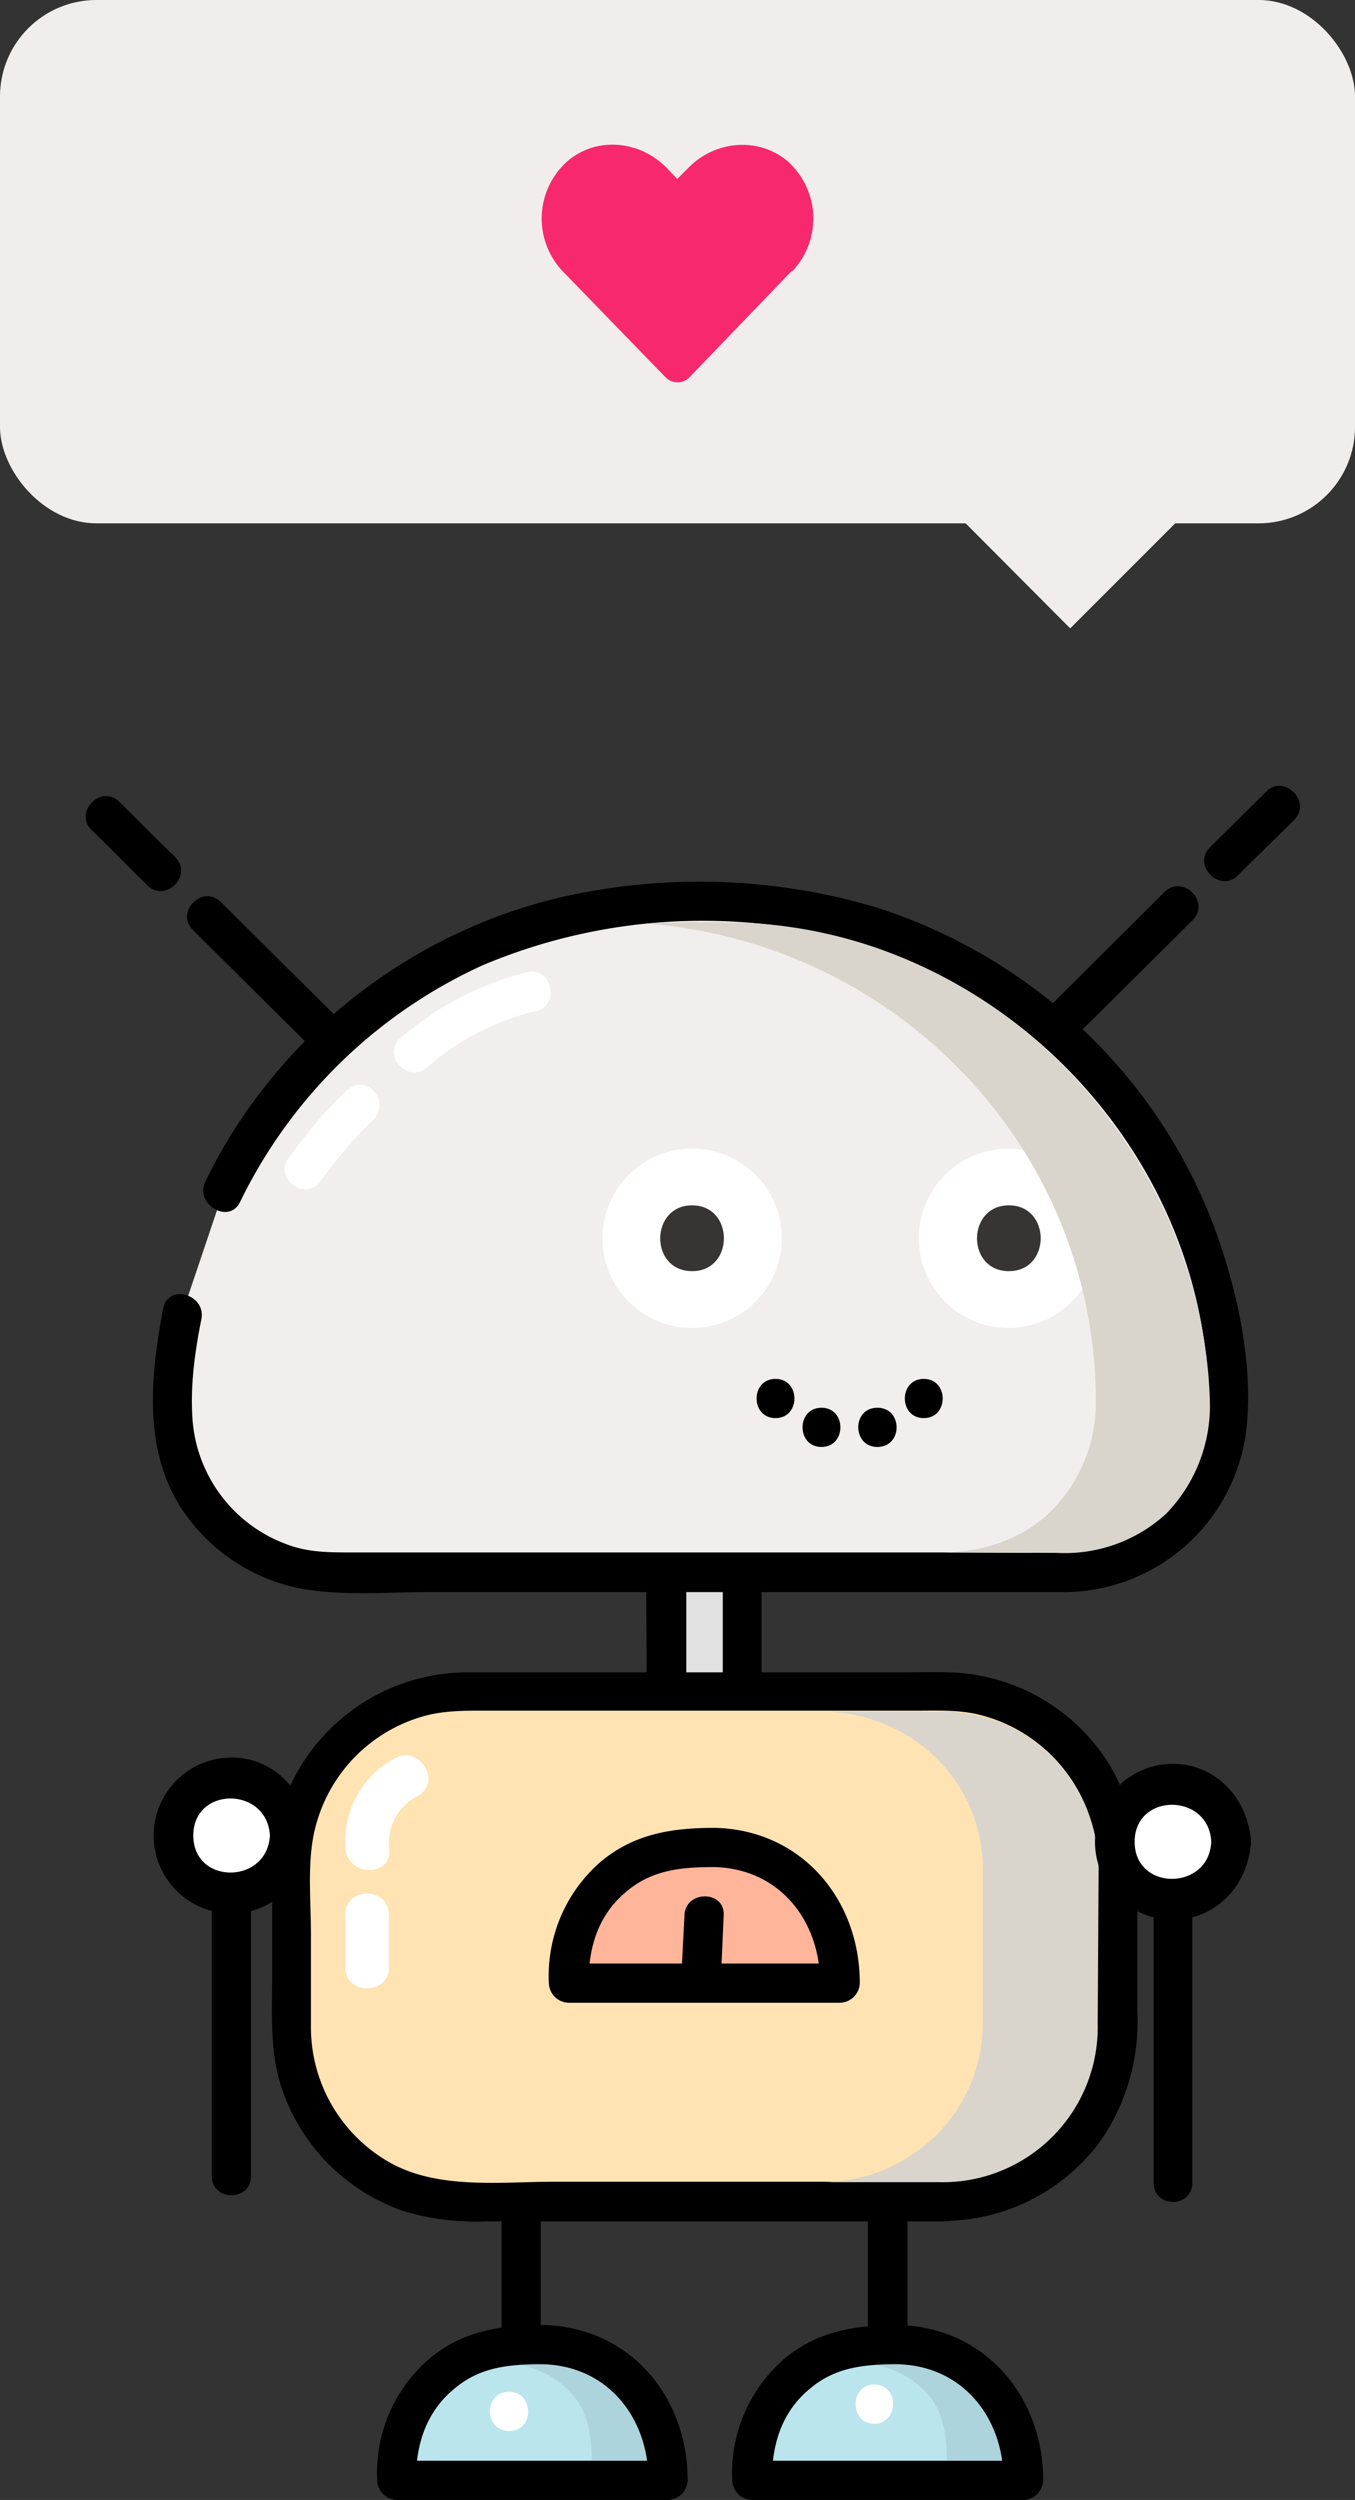 <svg xmlns="http://www.w3.org/2000/svg" viewBox="0 0 300.7 554.6"><rect x="0" y="0" width="300.7" height="554.6" fill="#333333" stroke="none"/> <g style="isolation:isolate"> <path d="M197 469.2v76.6" fill="none"/> <path d="M192.6 469.2v76.6c0 5.6 8.8 5.6 8.8 0v-76.6c0-5.7-8.8-5.7-8.8 0z"/> <path d="M115.6 466.8V549" fill="none"/> <path d="M111.3 466.8V549c0 5.6 8.7 5.6 8.7 0v-82.2c0-5.5-8.7-5.6-8.7 0z"/> <path fill="#e2e1e1" d="M157 411.1h-1.3a7.7 7.7 0 01-7.6-7.7v-73.8a7.7 7.7 0 017.6-7.7h1.3a7.7 7.7 0 017.7 7.7v73.8a7.8 7.8 0 01-7.7 7.7z"/> <path d="M157 406.7c-5.4 0-4.7-4.3-4.7-8.2v-61c0-2.5-.7-6.7.3-9.1 1.8-3.8 7.1-2 7.8 1.3a16 16 0 010 3V395c-.1 3.2 1.4 11.3-3.4 11.7-5.5.5-5.6 9.2 0 8.7 8.4-.6 12-7 12-14.7v-68c0-7.5-3-14.5-11.5-15s-13.8 5.4-14 13.4c-.2 15.2 0 30.3 0 45.5v23.7c0 8.5 4 15.2 13.4 15.2 5.6 0 5.7-8.8.1-8.8z"/> <path fill="#ffe3b2" d="M209.6 488.4H103A38.5 38.5 0 0164.7 450v-36.3a38.5 38.5 0 0138.3-38.3h106.7a38.5 38.5 0 0138.4 38.3V450a38.6 38.6 0 01-38.5 38.4z"/> <path d="M209.6 484h-86.4c-12 0-25.8 1.8-36.6-4.2A34.5 34.5 0 0169 449.9v-21c0-6.7-.7-14 .4-20.7A34.4 34.4 0 0193.1 381c5-1.6 10.1-1.5 15.2-1.5h95.2c4.5 0 9-.2 13.4.8a34.5 34.5 0 0125.6 25.2c1.8 7 1 14.8 1 21.9v22a34.5 34.5 0 01-15.4 28.8 32.4 32.4 0 01-18.4 5.7c-5.7.1-5.7 8.9 0 8.8a43.5 43.5 0 0034.5-17.7 46.5 46.5 0 008.2-28.6v-27.3c0-9.6-1-18.8-6-27.3a43.2 43.2 0 00-32.7-20.6c-4.1-.4-8.5-.2-12.7-.2H103.8a43.4 43.4 0 00-43.4 43v24c0 8.3-.6 16.8 2 24.9a43.5 43.5 0 0026.8 27.5 55.4 55.4 0 0018.7 2.4h102c5.4-.1 5.4-8.9-.3-8.9z"/> <path fill="#ffb599" d="M158.6 409.8H154a27.9 27.9 0 00-27.8 27.8v2.3h60.2v-2.3a27.9 27.9 0 00-27.8-27.8z"/> <path d="M158.6 405.5c-9.5 0-18 1.3-25.5 7.7a33.5 33.5 0 00-11.3 26.7 4.5 4.5 0 004.4 4.4h60.2a4.5 4.5 0 004.4-4.4c0-18.6-13-34-32.2-34.4-5.6-.1-5.6 8.6 0 8.7 14.5.4 23.4 12 23.4 25.7l4.4-4.3h-60.2l4.4 4.3c0-8 2.2-15.3 8.7-20.5 5.7-4.7 12.3-5.2 19.3-5.2 5.7 0 5.7-8.7 0-8.7z"/> <path d="M120.5 520.1h-4.7A27.9 27.9 0 0088.1 548v2.3h60.2V548a27.9 27.9 0 00-27.8-27.8z" fill="#bbe5ed"/> <path d="M120.5 515.8c-9.5 0-18 1.3-25.5 7.7a33.5 33.5 0 00-11.3 26.7 4.5 4.5 0 004.4 4.4h60.2a4.5 4.5 0 004.3-4.4c0-18.6-12.9-34-32.1-34.4-5.6-.1-5.6 8.6 0 8.7 14.5.4 23.4 12 23.4 25.7l4.4-4.3H88l4.3 4.3c0-8 2.3-15.3 8.8-20.5 5.7-4.7 12.2-5.2 19.3-5.2 5.6 0 5.6-8.7 0-8.7z"/> <path d="M199.3 520.1h-4.6a27.9 27.9 0 00-27.8 27.8v2.3h60.2V548a27.9 27.9 0 00-27.8-27.8z" fill="#bbe5ed"/> <path d="M199.3 515.8c-9.5 0-18 1.3-25.5 7.7a33.5 33.5 0 00-11.3 26.7 4.5 4.5 0 004.4 4.4h60.2a4.5 4.5 0 004.4-4.4c0-18.6-13-34-32.2-34.4-5.6-.1-5.6 8.6 0 8.7 14.5.4 23.4 12 23.4 25.7l4.4-4.3h-60.2l4.4 4.3c0-8 2.2-15.3 8.7-20.5 5.7-4.7 12.2-5.2 19.3-5.2 5.7 0 5.7-8.7 0-8.7zM160 438.4l.6-13.5c.3-5.6-8.5-5.6-8.7 0l-.7 13.5c-.3 5.6 8.4 5.6 8.7 0z"/> <circle cx="51.4" cy="407.2" r="12.9" fill="#fff"/> <path d="M59.9 407.2c-.6 10.9-17 11-17 0s16.4-10.9 17 0c.3 5.7 9 5.7 8.7 0-.4-9.3-7.5-17.3-17.2-17.3a17.3 17.3 0 000 34.6c9.7 0 16.8-7.9 17.2-17.3.3-5.6-8.4-5.6-8.7 0z"/> <path d="M47 420.8v62c0 5.6 8.7 5.6 8.7 0v-62c0-5.6-8.7-5.6-8.7 0z"/> <path fill="#f1eeed" d="M49.5 264.5c18.3-37.8 57-64.1 101.6-64.1h9A113 113 0 01272.5 313a36 36 0 01-35.8 35.9H74.3A36 36 0 0138.4 313a112.7 112.7 0 012-21.5"/> <path d="M53.3 266.6a111 111 0 0153.9-52.5 125.7 125.7 0 0166.3-8.6c49 6 89.2 47 94.2 96 1.3 12.4.6 24.4-8.6 33.7a31.8 31.8 0 01-22.9 9.2c-8.6.2-17.2 0-25.9 0H77.2c-4.5 0-8.8-.1-13-1.6a32 32 0 01-21.4-27c-.7-7.8.4-15.7 1.9-23.2 1-5.5-7.4-7.9-8.5-2.3-2.6 14-4.4 29.6 3 42.6a40.8 40.8 0 0030.8 20c8.2 1 16.9.3 25.2.3h140a40.9 40.9 0 0041.3-35.4c1.6-12.7-1-26.7-4.7-38.7a117 117 0 00-17-34.2 119.4 119.4 0 00-61-43.8 138 138 0 00-71.2-1.6 118.3 118.3 0 00-66.5 45.1 111.9 111.9 0 00-10.6 17.7c-2.2 5 5.4 9.4 7.8 4.3z"/> <path d="M172.1 314.6c5.6 0 5.6-8.7 0-8.7s-5.6 8.7 0 8.7zM182.3 321c5.6 0 5.6-8.7 0-8.7s-5.6 8.7 0 8.7zM194.7 321c5.7 0 5.7-8.7 0-8.7s-5.6 8.7 0 8.7zM205 314.6c5.6 0 5.6-8.7 0-8.7s-5.6 8.7 0 8.7z"/> <circle cx="223.8" cy="274.7" r="19.9" fill="#fff"/> <path d="M223.9 282c9.4 0 9.4-14.6 0-14.6s-9.5 14.6 0 14.6z" fill="#393434"/> <circle cx="153.6" cy="274.7" r="19.9" fill="#fff"/> <path d="M153.6 282c9.4 0 9.4-14.6 0-14.6s-9.5 14.6 0 14.6z" fill="#393434"/> <path d="M39 190.2c-4.3-4-8.3-8.2-12.5-12.3-4-4-10.2 2.2-6.2 6.2 4.2 4 8.2 8.2 12.4 12.3 4 4 10.2-2.2 6.2-6.2zM76 226.9l-27-26.8c-4-4-10.2 2.2-6.2 6.2l27 26.8c4 4 10.1-2.2 6.1-6.2zM274.7 194.2l12.5-12.3c4-4-2.2-10.3-6.2-6.3L268.5 188c-4 4 2.3 10.2 6.2 6.2zM237.7 230.9l27-26.8c4-4-2.2-10.2-6.3-6.2l-26.9 26.8c-4 4 2.3 10.2 6.2 6.2z"/> <path d="M117 215.7a66.5 66.5 0 00-28.2 14.7c-4.2 3.7 1.8 10.1 6 6.4a55.9 55.9 0 0124.2-12.5c5.5-1.4 3.4-10-2-8.6zM77 241.8A109.2 109.2 0 0064 257c-3.3 4.6 3.9 9.6 7.2 5a102.8 102.8 0 0111.6-13.6c4.1-3.8-1.5-10.5-5.6-6.6z" fill="#fff"/> <g style="mix-blend-mode:multiply"> <path d="M268.5 311a34.4 34.4 0 01-9.8 24.9 33.3 33.3 0 01-24.2 8.6l-25.6-.1c9.4 0 18-3 24.3-9.1a34.1 34.1 0 0010-24.2c0-56.5-44.4-102-99.8-106.2 2.7-.2 7-.3 9.8-.3h7.4c59.3 0 106.4 50.2 107.9 106.5z" fill="#d9d5cc"/> </g> <g style="mix-blend-mode:multiply"> <path d="M243.8 414.9l-.2 34a34.4 34.4 0 01-35.4 35.2h-26c19.8 0 35.9-15.6 35.9-35.3v-34.1c0-19.8-16.2-35-36-35h26.4c20-.3 35.3 15.5 35.3 35.2z" fill="#d9d5cc"/> </g> <g style="opacity:.15"> <path d="M222.3 545.8h-12.2c0-6-.9-11.3-4.8-15.3a21.1 21.1 0 00-11.3-5.9 13.5 13.5 0 014-.4c7 .8 11.8 2 16 5.7a24.1 24.1 0 018.3 15.9z" fill="#5e7377"/> </g> <g style="opacity:.15"><path d="M143.5 545.8h-12.2c0-6-1-11.3-4.9-15.3a21.1 21.1 0 00-11.3-5.9 13.5 13.5 0 014-.4c7.1.8 11.9 2 16 5.7a23.8 23.8 0 018.4 15.9z" fill="#5e7377"/></g> <path d="M87.7 390a20.9 20.9 0 00-11 20.2c.6 6.2 10.3 6.2 9.7 0a11.5 11.5 0 016.2-11.7c5.6-3 .7-11.4-4.9-8.5zM76.6 424.8v11.6c0 6.3 9.7 6.3 9.7 0v-11.6c0-6.3-9.7-6.3-9.7 0zM113 530.6c-5.7 0-5.7 8.7 0 8.7s5.5-8.7 0-8.7zM194 529c-5.5 0-5.5 8.7 0 8.7s5.7-8.7 0-8.7z" fill="#fff"/> <circle cx="260.3" cy="408.6" r="12.9" fill="#fff"/> <path d="M268.8 408.6c-.5 10.9-17 11-17 0s16.5-10.9 17 0c.3 5.6 9 5.6 8.8 0-.5-9.3-7.6-17.3-17.3-17.3a17.3 17.3 0 000 34.6c9.7 0 16.8-7.9 17.3-17.3.3-5.6-8.5-5.6-8.8 0z"/> <path d="M256 422.2v62c0 5.7 8.6 5.7 8.6 0v-62c0-5.6-8.7-5.6-8.7 0z"/> <rect width="300.7" height="116.1" fill="#f0edec" rx="21.4"/> <path d="M237.5 88l25.7 25.7-25.7 25.7-25.6-25.7z" fill="#f0edec"/> <path fill="#f7286d" d="M175.8 60L153 83.7a3.7 3.7 0 01-5.3 0l-22.8-23.5a17 17 0 011.1-24.5c6.5-5.5 16.1-4.5 22 1.6l2.3 2.4 2.4-2.4c5.9-6.1 15.5-7 22-1.6a17 17 0 011.1 24.5z"/> </g> </svg>